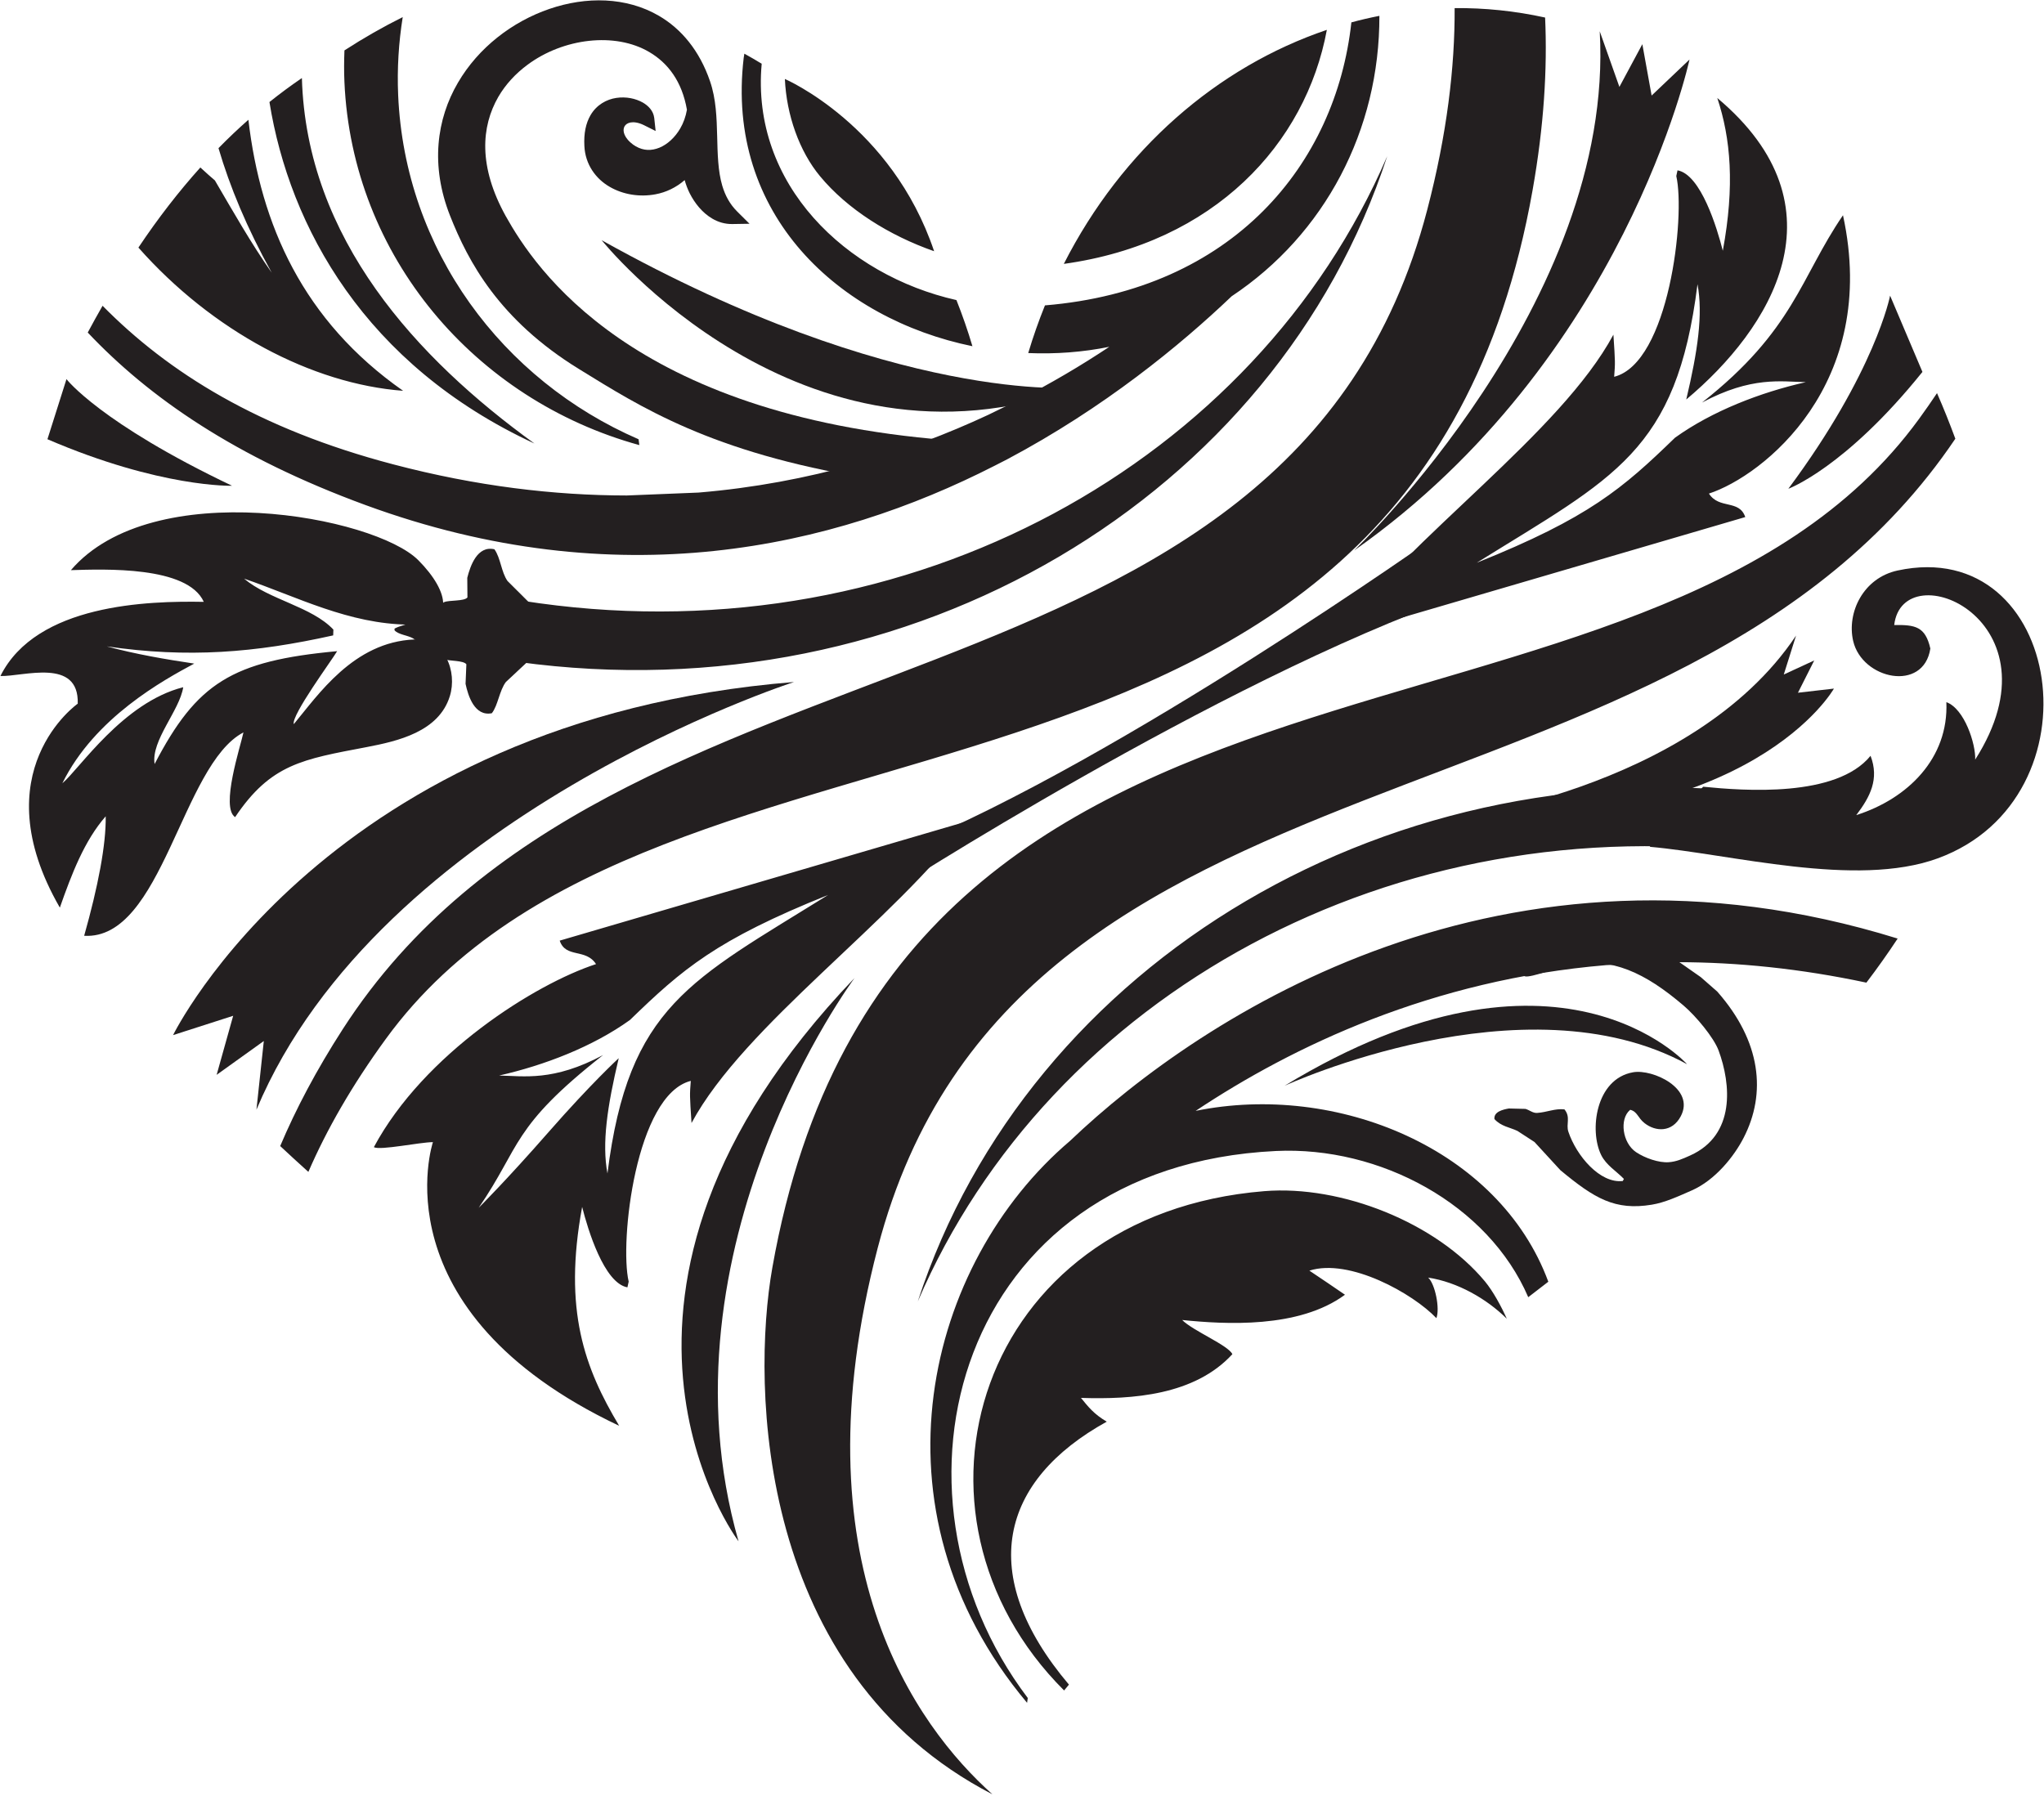 <?xml version="1.0" encoding="UTF-8" standalone="no"?>
<!DOCTYPE svg PUBLIC "-//W3C//DTD SVG 1.1//EN" "http://www.w3.org/Graphics/SVG/1.1/DTD/svg11.dtd">
<svg width="100%" height="100%" viewBox="0 0 701 616" version="1.1" xmlns="http://www.w3.org/2000/svg" xmlns:xlink="http://www.w3.org/1999/xlink" xml:space="preserve" xmlns:serif="http://www.serif.com/" style="fill-rule:evenodd;clip-rule:evenodd;stroke-linejoin:round;stroke-miterlimit:1.414;">
    <g transform="matrix(1,0,0,1,-1745.24,-1627.93)">
        <g transform="matrix(4.167,0,0,4.167,-95.659,92.702)">
            <path d="M585.284,462.086C587.168,458.428 586.737,454.157 583.115,450.047C582.662,449.652 582.21,449.25 581.754,448.854C580.918,448.27 580.085,447.684 579.25,447.103C576.736,445.631 572.899,445.494 570.186,446.007C569.511,446.134 566.703,446.457 566.326,447.338C566.136,447.773 566.756,448.595 567.274,448.788C567.729,448.953 570.347,447.936 571.055,447.811C574.456,447.218 577.168,448.486 580.353,451.207C581.329,452.037 582.829,453.819 583.228,454.904C584.244,457.661 584.631,461.851 580.896,463.534C580.236,463.832 579.743,464.049 579.117,464.093C578.313,464.15 577.177,463.762 576.432,463.264C575.303,462.503 575.054,460.546 575.926,459.799L575.955,459.779C576.555,459.93 576.56,460.43 577.137,460.881C578.038,461.587 579.399,461.66 580.112,460.31C581.32,458.019 577.795,456.408 576.194,456.688C573.091,457.229 572.572,461.507 573.564,463.505C573.977,464.34 574.813,464.827 575.431,465.466C575.401,465.525 575.371,465.583 575.34,465.64C573.459,465.86 571.522,463.557 570.862,461.585C570.649,460.949 571.073,460.39 570.538,459.744C569.744,459.657 569.109,459.981 568.288,460.036C567.934,460.058 567.679,459.805 567.328,459.703C566.872,459.692 566.415,459.683 565.957,459.671C565.466,459.757 564.712,459.94 564.776,460.54C565.319,461.149 566.068,461.226 566.668,461.516C567.139,461.822 567.607,462.123 568.073,462.429C568.784,463.202 569.494,463.974 570.202,464.747C573.015,467.083 574.7,468.086 577.727,467.589C578.815,467.412 579.912,466.898 581.007,466.419C582.959,465.566 584.512,463.592 585.284,462.086Z" style="fill:rgb(35,31,32);"/>
        </g>
        <g transform="matrix(4.167,0,0,4.167,-95.659,92.702)">
            <path d="M480.097,424.717C480.306,425.696 480.835,427.415 482.259,427.135C482.766,426.494 482.877,425.274 483.418,424.56C484.093,423.928 484.771,423.294 485.449,422.664C485.298,422.052 485.147,421.443 484.997,420.832C484.796,419.755 485.464,419.111 485.519,418.211C484.865,417.558 484.207,416.905 483.551,416.251C483.031,415.514 482.991,414.362 482.472,413.638C481.055,413.315 480.485,415.015 480.238,415.987C480.242,416.525 480.248,417.063 480.252,417.602C479.991,417.933 478.757,417.81 478.328,417.991C477.479,418.526 476.63,419.062 475.784,419.597C475.315,419.838 474.692,419.924 474.252,420.169L474.252,420.309C474.578,420.669 475.307,420.711 475.761,420.964C476.618,421.54 477.475,422.114 478.332,422.689C478.761,422.852 479.925,422.776 480.164,423.105C480.141,423.641 480.119,424.179 480.097,424.717Z" style="fill:rgb(35,31,32);"/>
        </g>
        <g transform="matrix(4.167,0,0,4.167,-95.659,92.702)">
            <path d="M577.552,438.129C584.222,438.713 594.514,441.542 601.255,439.083C614.854,434.121 611.581,412.445 597.955,415.387C595.126,415.998 593.765,418.852 594.3,421.184C595.035,424.358 600.098,425.432 600.653,421.81C600.24,419.993 599.408,419.851 597.679,419.874C598.385,413.867 611.684,419.437 604.344,430.952C604.397,429.677 603.467,426.761 601.971,426.222C602.169,430.85 598.783,434.177 594.557,435.52C595.693,434.023 596.466,432.559 595.732,430.639C592.92,434.096 585.33,433.521 581.953,433.184L577.552,438.129Z" style="fill:rgb(35,31,32);"/>
        </g>
        <g transform="matrix(4.167,0,0,4.167,-95.659,92.702)">
            <path d="M523.458,516.123C517.147,510.472 507.268,496.996 514.018,471.15C525.323,427.849 579.862,438.415 602.71,404.539C602.255,403.305 601.759,402.055 601.202,400.786C600.732,401.486 600.245,402.188 599.727,402.901C577.147,433.904 515.42,415.858 505.346,472.772C503.603,482.612 504.127,506.138 523.458,516.123ZM565.793,476.976C565.341,475.956 564.651,474.697 563.995,473.904C559.986,469.079 552.194,465.957 545.834,466.475C522.166,468.399 514.804,493.058 529.359,507.576C529.492,507.416 529.621,507.253 529.757,507.095C522.071,498.001 524.113,490.291 532.87,485.449C531.815,484.834 531.328,484.207 530.747,483.493C534.986,483.632 540.102,483.279 543.208,479.894C542.864,479.156 539.966,477.975 539.077,477.081C542.601,477.439 548.676,477.804 552.475,475.001C551.512,474.342 550.548,473.684 549.545,473.017C552.859,471.969 558.082,474.911 559.999,476.928C560.303,476.138 559.894,474.106 559.322,473.591C561.725,473.958 564.129,475.324 565.793,476.976ZM579.909,447.627C584.782,447.634 589.948,448.152 595.389,449.311C596.297,448.12 597.153,446.911 597.962,445.683C565.635,435.647 540.746,451.938 529.841,462.342C518.022,472.386 512.92,492.626 526.311,508.592L526.369,508.195C513.474,491.178 520.503,464.438 546.789,463.169C555.342,462.758 564.27,467.554 567.559,475.203C568.111,474.781 568.664,474.355 569.211,473.93C565.166,462.972 551.797,457.5 540.185,459.867C548.193,454.537 559.64,449.07 573.988,447.868L579.909,447.627ZM583.118,376.492C584.22,379.813 584.567,383.691 583.572,389.066C583.107,387.222 581.771,382.79 579.844,382.446L579.743,382.916C580.506,386.201 579.149,398.3 574.63,399.441C574.72,398.268 574.72,398.268 574.568,395.974C570.218,404.063 557.871,412.579 551.773,420.843L585.42,410.988C584.924,409.514 583.273,410.372 582.43,409.054C586.856,407.613 596.491,400.044 593.463,386.144C589.956,391.265 589.436,395.606 581.859,401.562C585.953,399.373 588.386,399.845 590.406,399.881C586.668,400.727 582.698,402.257 579.637,404.456C575.338,408.623 572.559,411.044 563.325,414.747C574.627,407.716 579.765,405.616 581.489,391.819C581.955,394.302 581.507,397.325 580.563,401.31C587.51,395.496 593.841,385.488 583.118,376.492ZM492.74,485.79C489.908,481.051 488.115,476.293 489.692,467.773C490.157,469.618 491.496,474.051 493.419,474.393L493.523,473.922C492.756,470.64 494.115,458.539 498.634,457.398C498.543,458.571 498.543,458.571 498.695,460.866C503.048,452.777 515.393,444.262 521.494,435.996L487.846,445.853C488.341,447.325 489.991,446.467 490.835,447.785C485.848,449.409 476.682,455.145 472.549,462.854C473.069,463.139 476.325,462.446 477.411,462.44C477.411,462.44 472.745,476.324 492.74,485.79ZM481.177,467.845C484.684,462.724 483.832,461.234 491.409,455.276C487.314,457.466 484.881,456.994 482.86,456.958C486.594,456.113 490.567,454.582 493.628,452.384C497.927,448.217 500.706,445.795 509.941,442.092C498.638,449.123 493.499,451.223 491.776,465.019C491.31,462.536 491.756,459.516 492.703,455.529C492.703,455.529 490.452,457.59 486.93,461.612C483.411,465.632 481.177,467.845 481.177,467.845ZM587.071,438.752C588.873,438.998 590.645,439.316 592.395,439.69C591.513,437.924 590.505,435.853 589.71,434.055C589.433,434.013 589.16,433.971 588.882,433.933C556.391,429.467 526.424,447.609 517.315,475.557C528.135,450.375 556.485,434.55 587.071,438.752ZM521.814,396.924C521.428,395.623 520.987,394.359 520.498,393.127C511.428,391.084 503.566,383.612 504.47,373.672C503.999,373.384 503.524,373.108 503.043,372.843C503.027,372.96 503.002,373.067 502.989,373.187C501.457,386.109 510.846,394.676 521.814,396.924ZM567.918,384.068C568.85,378.81 569.138,374.096 568.947,369.869C566.458,369.322 563.966,369.07 561.501,369.092C561.523,373.953 560.874,379.455 559.247,385.691C547.851,429.341 492.502,418.241 469.997,453.13C467.816,456.512 466.128,459.72 464.841,462.762C465.603,463.475 466.377,464.185 467.16,464.889C468.651,461.443 470.731,457.791 473.539,453.939C496.117,422.934 557.847,440.981 567.918,384.068ZM446.706,443.135C447.685,440.35 448.724,437.627 450.48,435.619C450.517,437.946 449.851,441.403 448.707,445.455C455.142,445.829 456.724,431.369 461.817,428.714C461.585,429.832 459.909,434.889 461.131,435.687C464.072,431.307 466.684,430.927 471.947,429.924C474.532,429.429 477.893,428.66 478.801,425.735C479.433,423.719 478.408,420.958 475.884,421.062C470.877,421.271 467.956,425.64 465.96,428.032C465.741,427.303 469.145,422.698 469.528,422.026C460.869,422.828 457.979,424.639 454.505,431.316C454.201,429.377 456.564,426.914 456.86,424.993C451.893,426.25 448.311,431.734 446.911,432.901C449.576,427.487 455.247,424.401 457.767,423.049C455.407,422.699 452.881,422.263 450.569,421.632C457.251,422.607 462.779,422.158 469.203,420.727C469.209,420.569 469.213,420.408 469.219,420.249C467.425,418.348 463.944,417.804 461.866,416.055C466.252,417.56 470.471,419.792 475.44,419.842C479.317,419.88 478.811,417.154 476.21,414.54C472.607,410.919 454.33,407.517 447.616,415.357C450.348,415.276 457.211,414.998 458.553,417.967C453.993,417.882 444.775,418.131 441.815,424.072C443.695,424.127 448.291,422.534 448.179,426.348C448.179,426.348 440.232,431.909 446.706,443.135ZM493.358,409.211C487.384,409.205 480.974,408.446 474.154,406.651C463.051,403.734 455.64,399.091 450.222,393.595C449.798,394.336 449.391,395.07 449.002,395.798C454.064,401.155 461.129,406.06 471.857,409.997C492.604,417.608 510.353,413.543 523.614,406.776L524.668,406.237C532.649,402.001 538.926,396.84 543.146,392.814C550.825,387.708 555.331,379.123 555.308,369.73C554.535,369.882 553.765,370.06 553.002,370.267C551.726,381.943 543.265,392.283 527.783,393.563C527.271,394.832 526.809,396.139 526.406,397.487C528.644,397.581 530.894,397.418 533.081,396.972C530.801,398.49 528.234,400.015 525.409,401.453L523.106,402.577C516.444,405.685 508.457,408.202 499.277,408.971L493.358,409.211ZM494.337,404.583C483.127,399.72 475.101,389.016 474.55,376.256C474.455,374.066 474.592,371.92 474.926,369.834C473.308,370.637 471.708,371.551 470.129,372.574C470.097,373.426 470.088,374.289 470.127,375.157C470.752,389.56 480.896,401.346 494.398,405.063L494.337,404.583ZM550.984,370.883C541.99,373.926 534.133,380.707 529.336,390.147C541.738,388.433 549.253,380.243 550.984,370.883ZM486.195,418.086C484.394,417.84 482.619,417.525 480.874,417.15C481.753,418.915 482.759,420.986 483.556,422.786C483.832,422.825 484.105,422.869 484.381,422.908C516.874,427.372 546.84,409.23 555.952,381.281C545.129,406.463 516.781,422.29 486.195,418.086ZM485.766,404.933C476.106,397.943 467.002,388.093 466.627,374.85C465.728,375.461 464.838,376.12 463.957,376.824C465.609,387.095 471.821,398.469 485.766,404.933ZM474.958,400.594C466.714,394.823 463.235,386.919 462.224,378.285C461.391,379.019 460.571,379.794 459.763,380.621C460.694,383.787 462.093,387.174 464.145,390.875C462.438,388.445 460.946,385.805 459.466,383.276C459.17,383.027 458.753,382.658 458.271,382.211C456.502,384.178 454.797,386.374 453.172,388.805C459.247,395.672 467.442,400.027 474.958,400.594ZM506.378,374.926C506.508,377.891 507.573,380.885 509.273,382.933C511.518,385.642 514.955,387.809 518.661,389.104C515.159,378.702 506.378,374.926 506.378,374.926Z" style="fill:rgb(35,31,32);"/>
        </g>
        <g transform="matrix(4.167,0,0,4.167,-95.659,92.702)">
            <path d="M512.115,448.925C512.115,448.925 495.626,471.064 502.565,495.298C502.565,495.298 487.187,474.994 512.115,448.925Z" style="fill:rgb(35,31,32);"/>
        </g>
        <g transform="matrix(4.167,0,0,4.167,-95.659,92.702)">
            <path d="M514.678,442.092C514.678,442.092 541.921,424.5 561.873,417.494L560.266,412.338C560.266,412.338 534.14,430.908 516.314,438.195L514.678,442.092Z" style="fill:rgb(35,31,32);"/>
        </g>
        <g transform="matrix(4.167,0,0,4.167,-95.659,92.702)">
            <path d="M507.132,424.564C507.132,424.564 473.063,435.523 462.886,459.77L463.493,454.117L459.61,456.9L460.971,452.04L456.025,453.63C456.025,453.63 468.684,427.675 507.132,424.564Z" style="fill:rgb(35,31,32);"/>
        </g>
        <g transform="matrix(4.167,0,0,4.167,-95.659,92.702)">
            <path d="M553.227,413.741C553.227,413.741 574.714,393.292 573.443,371.002L575.061,375.578L576.949,372.063L577.713,376.29L580.831,373.326C580.831,373.326 575.507,398.053 553.227,413.741Z" style="fill:rgb(35,31,32);"/>
        </g>
        <g transform="matrix(4.167,0,0,4.167,-95.659,92.702)">
            <path d="M560.62,435.951C560.62,435.951 581.017,433.596 589.6,420.744L588.59,423.948L591.097,422.79L589.757,425.447L592.717,425.107C592.717,425.107 586.101,436.932 560.62,435.951Z" style="fill:rgb(35,31,32);"/>
        </g>
        <g transform="matrix(4.167,0,0,4.167,-95.659,92.702)">
            <path d="M513.138,407.785C500.265,405.657 494.486,401.914 489.427,398.799C482.845,394.747 480.306,389.945 478.82,386.179C477.186,382.04 477.72,378.217 479.471,375.23C481.162,372.332 483.954,370.203 486.989,369.162C490.017,368.121 493.323,368.164 496.002,369.721C497.842,370.79 499.352,372.578 500.221,375.123C500.72,376.581 500.764,378.123 500.804,379.602C500.84,381.086 500.868,382.509 501.226,383.717C501.468,384.521 501.841,385.23 502.465,385.849L503.467,386.844L502.055,386.867C501.45,386.877 500.885,386.707 500.402,386.42C499.576,385.934 498.96,385.155 498.543,384.332C498.367,383.977 498.231,383.614 498.13,383.25C497.429,383.862 496.591,384.261 495.724,384.419C494.425,384.662 493.067,384.446 491.965,383.807C490.82,383.15 489.947,381.968 489.876,380.44C489.82,379.398 490.003,378.557 490.377,377.915C490.877,377.048 491.71,376.602 492.505,376.485C493.305,376.366 494.088,376.527 494.699,376.874C495.145,377.137 495.548,377.54 495.625,378.128L495.741,379.209L494.77,378.723C494.299,378.494 493.929,378.461 493.673,378.507C493.417,378.559 493.27,378.677 493.184,378.821C493.112,378.952 493.075,379.123 493.129,379.347C493.186,379.572 493.336,379.852 493.659,380.142C493.804,380.276 493.955,380.384 494.107,380.47C494.751,380.839 495.392,380.847 496.05,380.583C496.699,380.317 497.328,379.753 497.765,378.999C498.031,378.545 498.22,378.019 498.317,377.457C497.908,375.119 496.753,373.61 495.217,372.709C492.404,371.049 488.138,371.561 485.182,373.767C484.221,374.48 483.397,375.363 482.795,376.395C481.383,378.844 481.138,382.128 483.405,386.217C485.8,390.502 493.747,402.583 519.7,404.649L513.138,407.785Z" style="fill:rgb(35,31,32);fill-rule:nonzero;"/>
        </g>
        <g transform="matrix(4.167,0,0,4.167,-95.659,92.702)">
            <path d="M491.3,388.199C491.3,388.199 507.632,408.634 530.369,400.325C530.369,400.325 515.537,401.741 491.3,388.199Z" style="fill:rgb(35,31,32);fill-rule:nonzero;"/>
        </g>
        <g transform="matrix(4.167,0,0,4.167,-95.659,92.702)">
            <path d="M460.881,408.411C460.881,408.411 455.001,408.591 445.685,404.58L447.252,399.634C447.252,399.634 450.016,403.239 460.881,408.411Z" style="fill:rgb(35,31,32);"/>
        </g>
        <g transform="matrix(4.167,0,0,4.167,-95.659,92.702)">
            <path d="M588.966,408.658C588.966,408.658 593.647,406.945 600.002,399.039L597.34,392.761C597.34,392.761 596.146,399.003 588.966,408.658Z" style="fill:rgb(35,31,32);"/>
        </g>
        <g transform="matrix(4.167,0,0,4.167,-95.659,92.702)">
            <path d="M547.5,457.802C547.5,457.802 567.205,448.708 580.632,456.025C580.632,456.025 570.023,444.102 547.5,457.802Z" style="fill:rgb(35,31,32);"/>
        </g>
    </g>
</svg>
